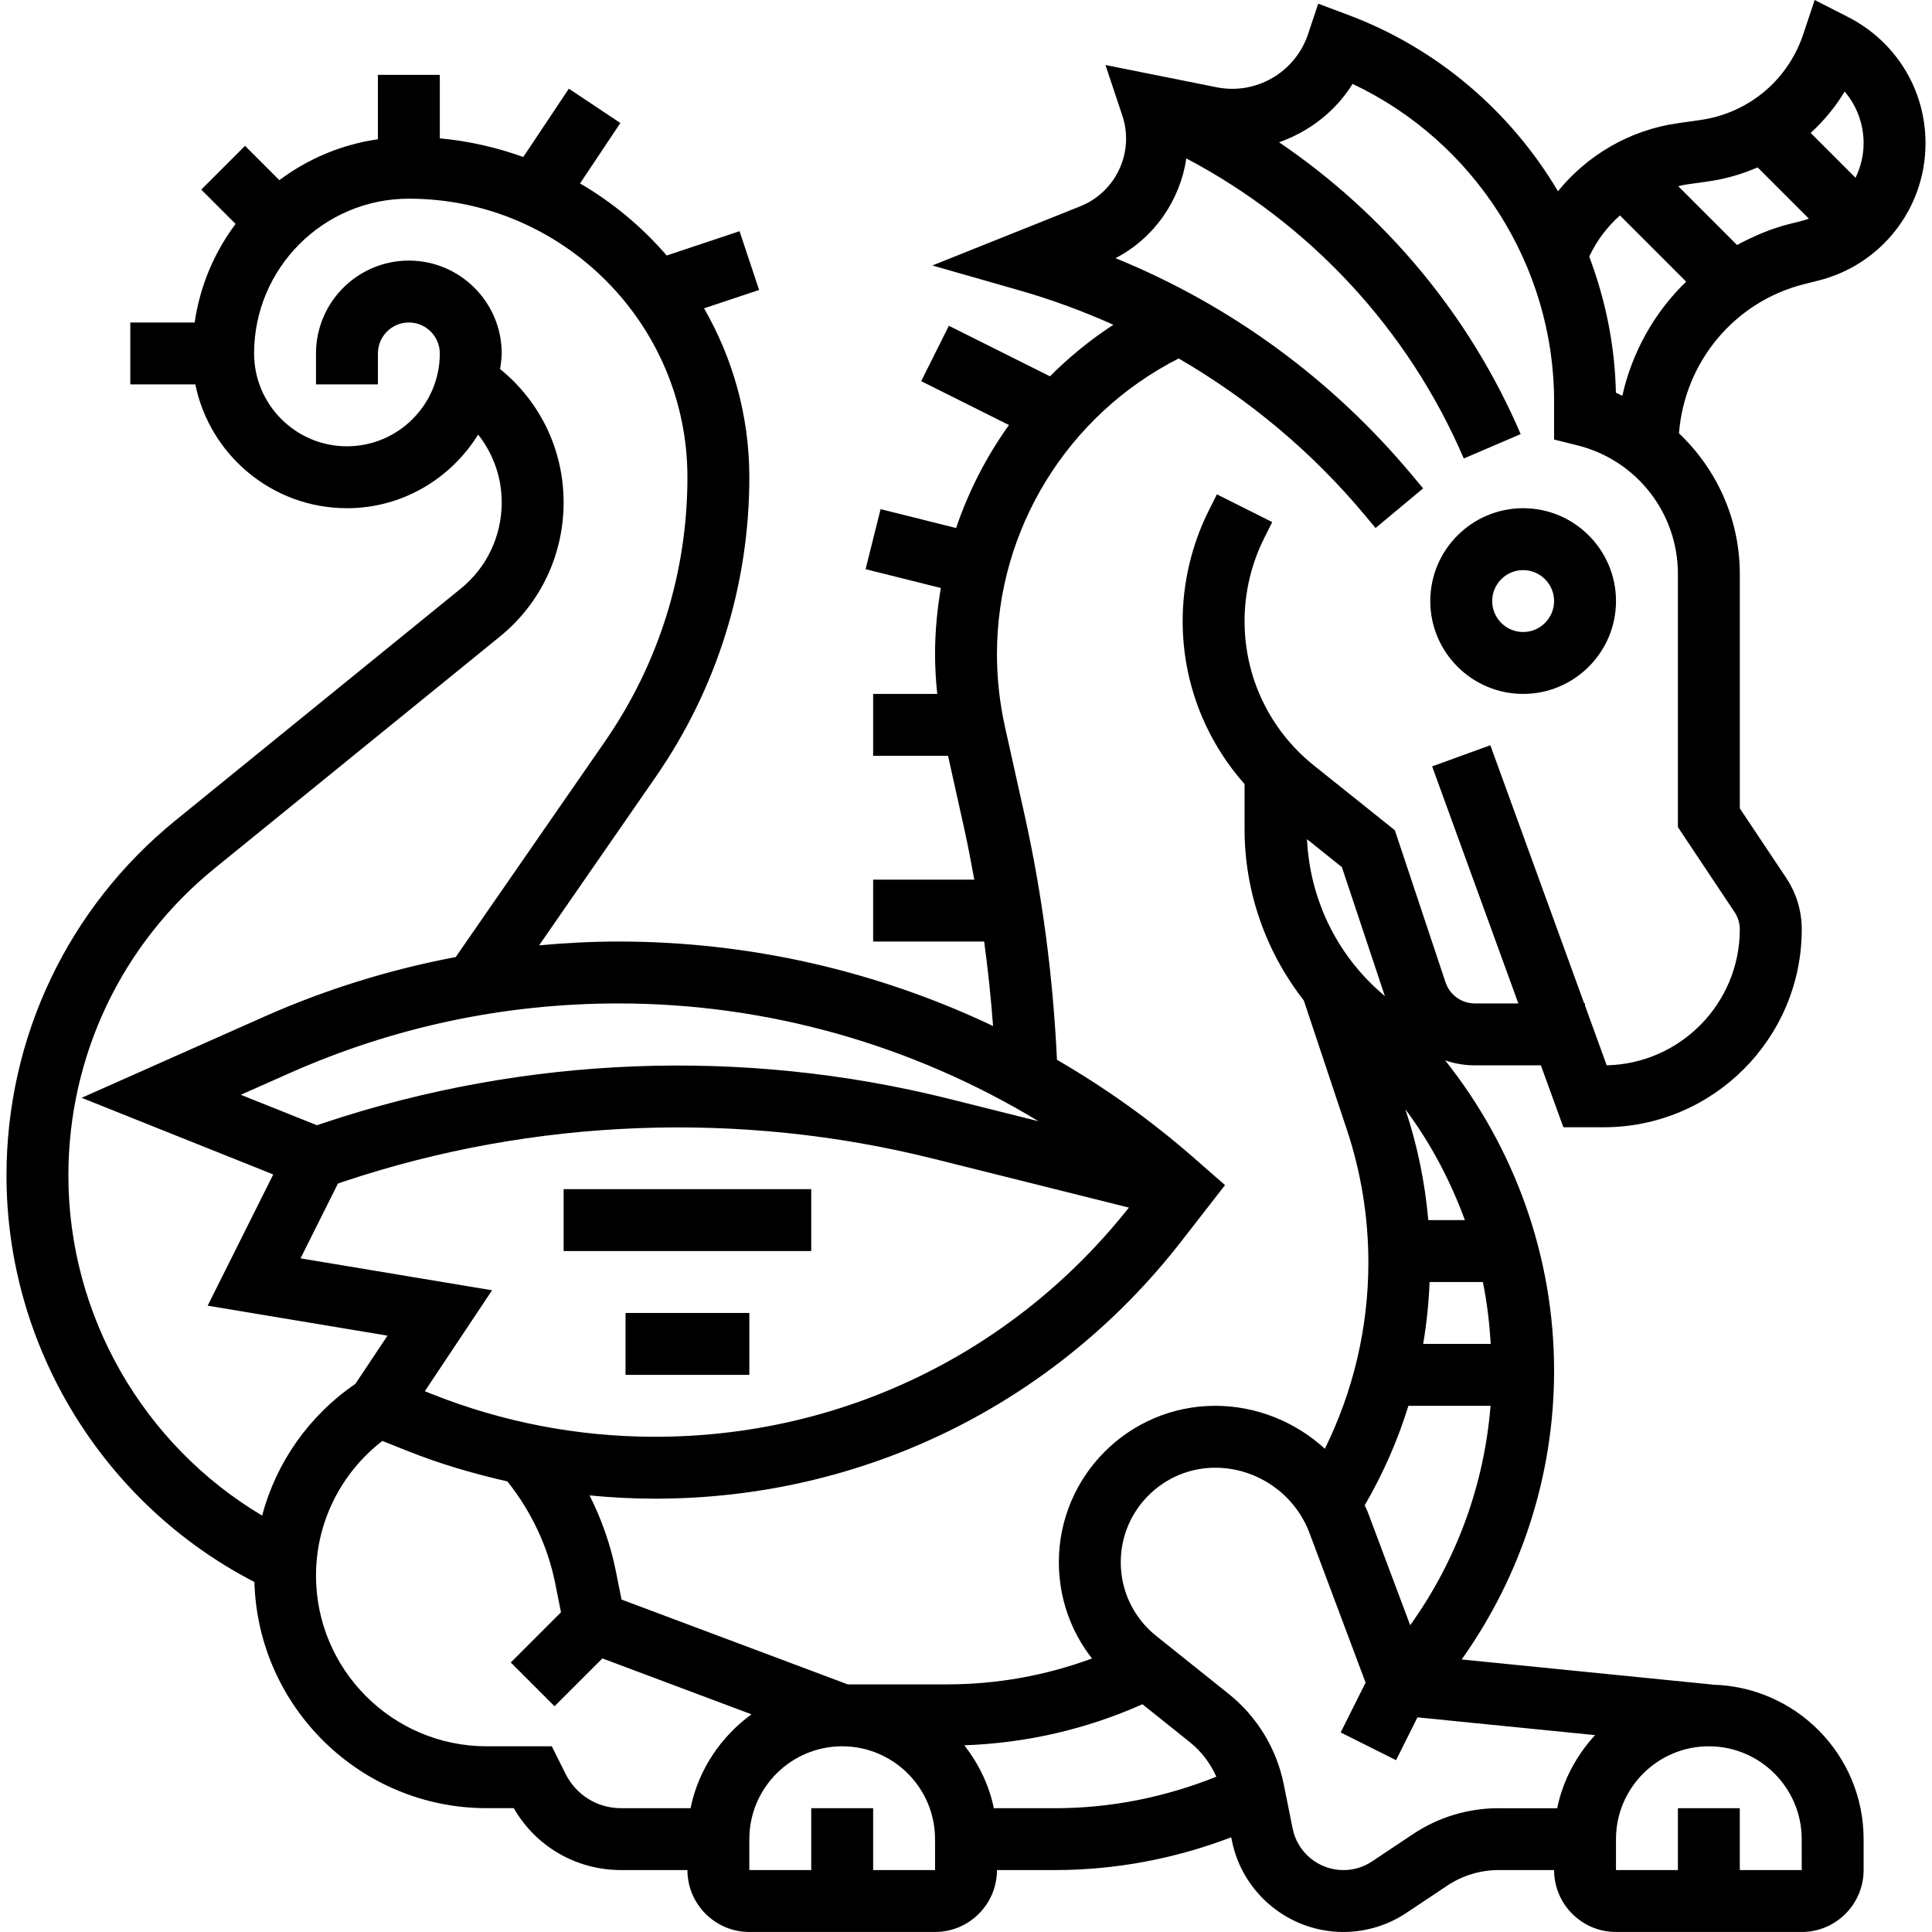 <svg id="_x33_0" enable-background="new 0 0 62 62.419" height="512" viewBox="0 0 62 62.419" width="512" xmlns="http://www.w3.org/2000/svg"><g><path d="m49 16.419c-1.654 0-3 1.346-3 3s1.346 3 3 3 3-1.346 3-3-1.346-3-3-3zm0 4c-.551 0-1-.449-1-1s.449-1 1-1 1 .449 1 1-.449 1-1 1z"/><path d="m58.093 9.176.442-.11c2.04-.51 3.465-2.335 3.465-4.438 0-1.744-.969-3.311-2.545-4.1l-1.036-.528-.368 1.103c-.496 1.489-1.77 2.552-3.323 2.774l-.739.105c-1.545.221-2.908 1.024-3.864 2.196-1.52-2.561-3.88-4.61-6.774-5.695l-.972-.364-.328.984c-.411 1.233-1.682 1.973-2.956 1.716l-3.589-.719.545 1.635c.394 1.181-.203 2.467-1.359 2.93l-4.779 1.912 2.812.804c1.044.298 2.057.673 3.036 1.111-.744.487-1.43 1.045-2.048 1.666l-3.266-1.633-.895 1.789 2.836 1.418c-.728 1.016-1.303 2.136-1.708 3.327l-2.439-.61-.485 1.94 2.431.608c-.118.699-.187 1.412-.187 2.136 0 .429.027.858.07 1.286h-2.07v2h2.42l.519 2.336c.122.551.228 1.107.329 1.664h-3.268v2h3.587c.123.907.22 1.817.287 2.729-3.752-1.781-7.879-2.729-12.099-2.729-.862 0-1.717.046-2.567.123l3.768-5.443c1.978-2.857 3.024-6.204 3.024-9.68 0-1.987-.537-3.848-1.463-5.458l1.779-.593-.632-1.898-2.354.785c-.795-.923-1.741-1.71-2.799-2.329l1.302-1.952-1.664-1.109-1.472 2.207c-.857-.307-1.758-.517-2.697-.602v-2.051h-2v2.08c-1.183.17-2.269.636-3.184 1.322l-1.109-1.109-1.414 1.414 1.109 1.109c-.686.915-1.152 2.001-1.322 3.184h-2.08v2h2.101c.465 2.279 2.484 4 4.899 4 1.793 0 3.356-.957 4.239-2.379.484.615.761 1.379.761 2.19 0 1.088-.481 2.103-1.319 2.784l-9.22 7.491c-3.47 2.821-5.461 7.003-5.461 11.474 0 5.532 3.126 10.612 8.01 13.132.111 4.047 3.43 7.307 7.503 7.307h.876c.713 1.239 2.02 2 3.464 2h2.147c0 1.103.897 2 2 2h6c1.103 0 2-.897 2-2h1.867c1.975 0 3.884-.368 5.702-1.058l.021.106c.342 1.711 1.857 2.952 3.601 2.952.728 0 1.432-.214 2.037-.617l1.319-.879c.494-.33 1.069-.504 1.664-.504h1.789c0 1.103.897 2 2 2h6c1.103 0 2-.897 2-2v-1c0-2.723-2.191-4.936-4.901-4.99v-.005l-8.085-.809c1.929-2.715 2.986-5.96 2.986-9.328 0-3.675-1.269-7.196-3.519-10.027.304.103.627.16.961.16h2.131l.727 2h1.306c3.526 0 6.395-2.868 6.395-6.395 0-.595-.174-1.17-.504-1.664l-1.497-2.244v-7.574c0-1.771-.748-3.387-1.965-4.543.18-2.302 1.786-4.255 4.058-4.823zm1.295-6.218c.389.457.612 1.043.612 1.67 0 .398-.097.775-.261 1.116l-1.449-1.449c.423-.39.797-.835 1.098-1.337zm-4.377 2.898c.55-.078 1.072-.236 1.565-.448l1.655 1.655c-.061.02-.118.046-.181.062l-.442.11c-.606.152-1.165.396-1.696.681l-1.9-1.9c.087-.018.171-.043.26-.055zm-41.312 39.165-.184-.073 2.174-3.262-6.189-1.031 1.21-2.419.212-.071c6.116-2.037 12.763-2.294 19.021-.73l6.32 1.58c-3.728 4.706-9.295 7.404-15.308 7.404-2.496 0-4.937-.47-7.256-1.398zm19.642-8.797-2.914-.729c-6.625-1.654-13.663-1.385-20.139.773l-.258.086-2.46-.984 1.558-.691c3.373-1.5 6.954-2.26 10.646-2.26 4.817 0 9.498 1.34 13.567 3.805zm-25.082 12.741c-3.838-2.283-6.259-6.459-6.259-10.986 0-3.866 1.721-7.483 4.722-9.922l9.22-7.491c1.308-1.062 2.058-2.642 2.058-4.336 0-1.693-.758-3.258-2.051-4.305.017-.169.051-.333.051-.506 0-1.654-1.346-3-3-3s-3 1.346-3 3v1h2v-1c0-.551.449-1 1-1s1 .449 1 1c0 1.654-1.346 3-3 3s-3-1.346-3-3c0-2.757 2.243-5 5-5 4.962 0 9 4.038 9 9 0 3.067-.923 6.021-2.668 8.542l-4.818 6.959c-2.122.402-4.195 1.041-6.198 1.931l-5.888 2.617 6.191 2.476-2.119 4.239 5.81.969-1.039 1.559c-1.501 1.027-2.555 2.539-3.012 4.254zm13.842 9.454h-2.247c-.762 0-1.448-.424-1.789-1.105l-.447-.895h-2.104c-3.04 0-5.514-2.474-5.514-5.514 0-1.716.799-3.311 2.144-4.352l.813.325c1.053.421 2.133.734 3.226.983.764.958 1.303 2.085 1.544 3.288l.188.94-1.622 1.622 1.414 1.414 1.545-1.545 4.817 1.806c-.99.724-1.715 1.79-1.968 3.033zm5.899 2v-2h-2v2h-2v-1c0-1.654 1.346-3 3-3s3 1.346 3 3l.001 1zm3.899-2c-.154-.758-.496-1.441-.951-2.032 2.004-.072 3.933-.517 5.753-1.326l1.537 1.23c.372.297.657.682.851 1.111-1.659.662-3.408 1.018-5.222 1.018h-1.968zm16.312 0c-.991 0-1.95.29-2.773.84l-1.319.879c-.275.185-.596.281-.927.281-.794 0-1.484-.565-1.64-1.345l-.285-1.423c-.23-1.151-.862-2.189-1.779-2.924l-2.341-1.872c-.73-.583-1.147-1.452-1.147-2.383 0-1.684 1.369-3.053 3.052-3.053 1.349 0 2.573.849 3.046 2.111l1.812 4.832-.805 1.61 1.789.895.692-1.383 5.738.574c-.6.655-1.04 1.46-1.224 2.362h-1.889zm-2.233-17h1.721c.136.656.212 1.325.254 2h-2.183c.112-.659.181-1.327.208-2zm-.042-2c-.107-1.213-.351-2.408-.737-3.568l-.005-.014c.817 1.095 1.455 2.306 1.924 3.582zm-1.444-7.273-.102-.089c-1.437-1.257-2.284-3.045-2.373-4.944l1.127.902 1.391 4.174c-.015-.014-.028-.029-.043-.043zm.802 13.273h2.653c-.205 2.562-1.104 5.006-2.596 7.088l-1.38-3.68c-.025-.067-.062-.127-.09-.193.593-1.02 1.067-2.097 1.413-3.215zm12.706 14 .001 1h-2.001v-2h-2v2h-2v-1c0-1.654 1.346-3 3-3s3 1.346 3 3zm-2.168-29.949c.11.165.168.356.168.554 0 2.392-1.92 4.343-4.3 4.394l-.7-1.926v-.073h-.027l-3.033-8.342-1.88.684 2.785 7.658h-1.404c-.431 0-.813-.275-.949-.684l-1.637-4.912-2.612-2.09c-1.426-1.141-2.243-2.842-2.243-4.667 0-.923.218-1.848.63-2.672l.264-.527-1.788-.896-.264.527c-.551 1.102-.842 2.335-.842 3.568 0 1.969.722 3.821 2 5.266v1.457c0 2.024.688 3.965 1.914 5.534l1.387 4.161c.464 1.391.699 2.841.699 4.309 0 2.1-.488 4.151-1.405 6.013-.951-.868-2.208-1.387-3.543-1.387-2.786 0-5.052 2.267-5.052 5.053 0 1.145.382 2.231 1.071 3.11-1.497.552-3.07.837-4.698.837h-3.192l-7.31-2.741-.184-.92c-.17-.852-.461-1.673-.848-2.445.701.069 1.406.106 2.116.106 6.695 0 12.892-3.03 17.001-8.314l1.413-1.817-1.016-.888c-1.375-1.203-2.855-2.256-4.414-3.161-.125-2.661-.471-5.322-1.048-7.917l-.637-2.863c-.168-.765-.254-1.547-.254-2.326 0-4.042 2.291-7.734 5.871-9.552 2.272 1.319 4.312 3.02 6.022 5.071l.339.407 1.536-1.28-.339-.407c-2.597-3.117-5.879-5.515-9.598-7.031 1.261-.656 2.085-1.874 2.288-3.223 4 2.111 7.178 5.531 8.963 9.695l1.838-.788c-1.646-3.841-4.376-7.1-7.805-9.429.97-.342 1.819-.993 2.375-1.885 3.928 1.851 6.51 5.862 6.51 10.252v1.237l.757.189c1.91.478 3.243 2.185 3.243 4.153v8.18zm-3.835-16.782c-.032-1.528-.337-3.01-.862-4.398.241-.513.579-.962.993-1.329l2.139 2.139c-1.025.99-1.743 2.267-2.063 3.687-.071-.03-.135-.071-.207-.099z"/><path d="m18 38.419h8v2h-8z"/><path d="m20 42.419h4v2h-4z"/></g></svg>